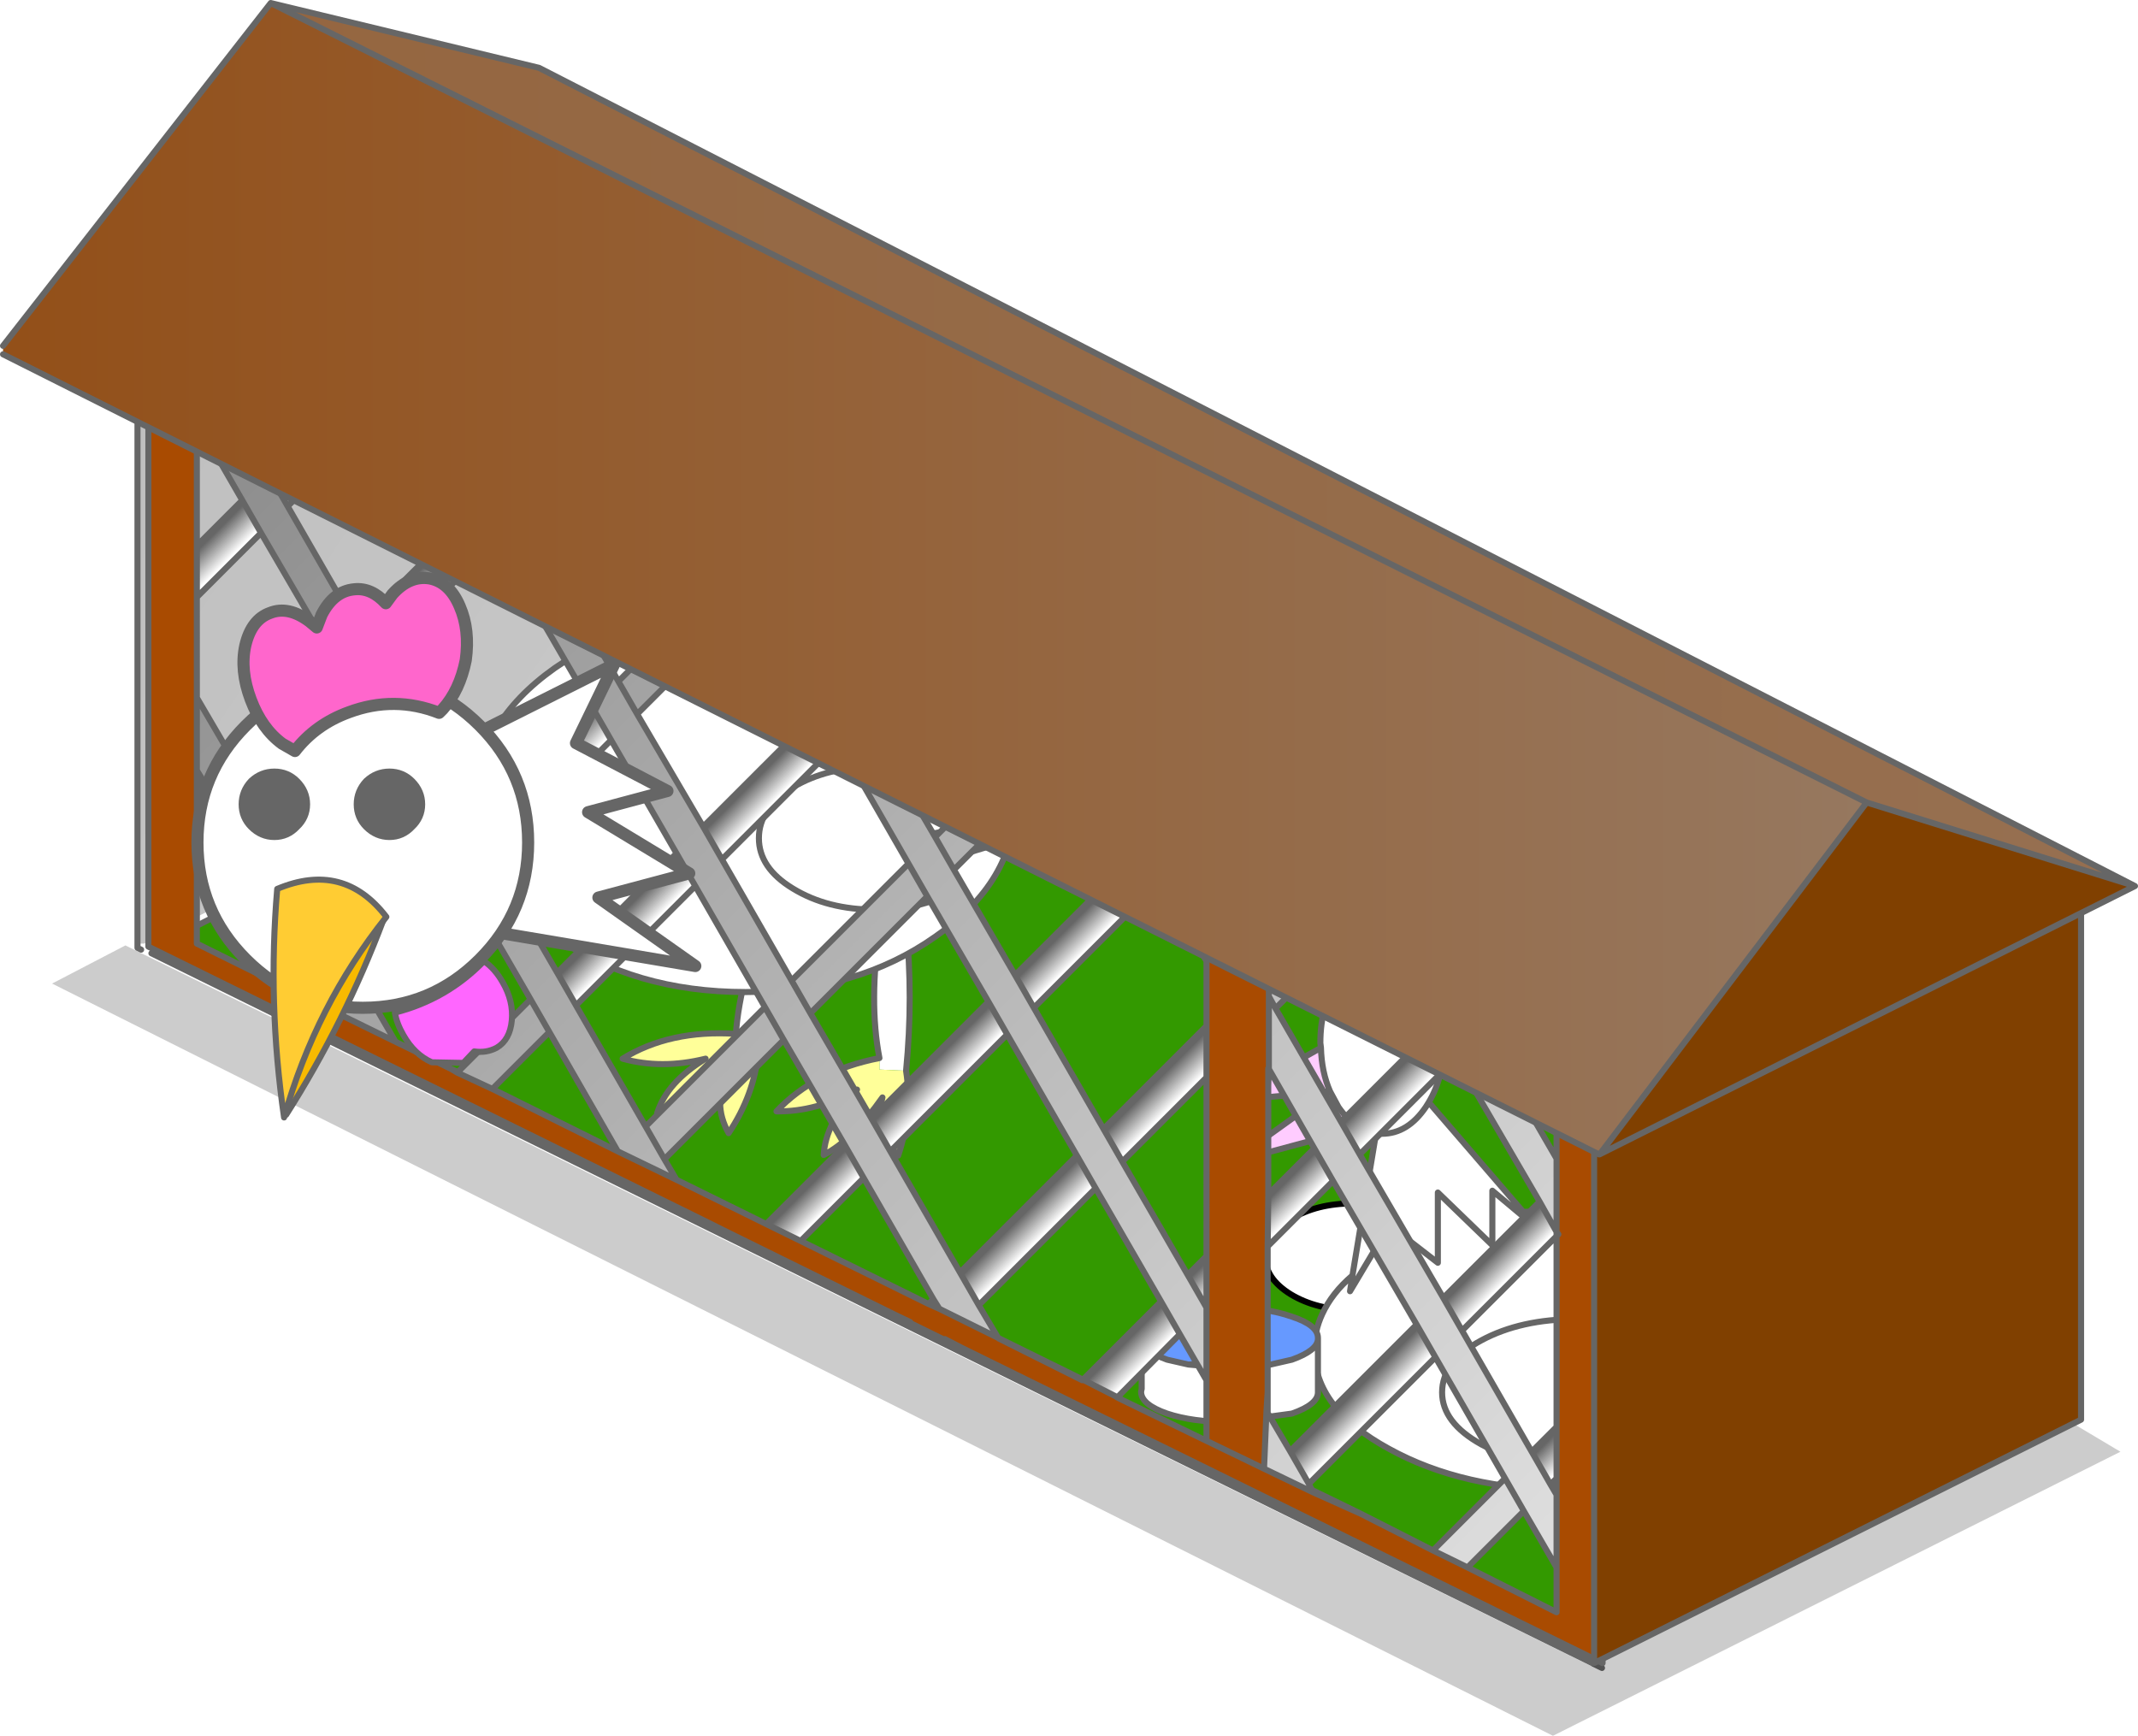 <svg xmlns:xlink="http://www.w3.org/1999/xlink" height="143.3" width="176.5" xmlns="http://www.w3.org/2000/svg"><g transform="translate(58.6 78.55)"><use height="84.25" transform="translate(-46.35 -24.85)" width="120.25" xlink:href="#sprite0"/><use height="65.25" transform="translate(-54.3 -.5)" width="170.75" xlink:href="#shape1"/><use height="0" transform="matrix(.9 0 0 .9 24.4 17.2)" width="0" xlink:href="#sprite1"/><use height="67.25" transform="translate(-54.85 -53.75)" width="132.3" xlink:href="#shape2"/><use height="49.75" transform="translate(35.35 -5.05)" width="63.3" xlink:href="#sprite2"/><use height="108.45" transform="translate(-49.5 -49.45)" width="123.45" xlink:href="#sprite3"/><use height="137.55" transform="translate(-58.6 -78.55)" width="176.5" xlink:href="#shape9"/></g><defs><linearGradient gradientTransform="matrix(.498 .329 -.046 .069 -269.8 140.65)" gradientUnits="userSpaceOnUse" id="gradient0" spreadMethod="pad" x1="-819.2" x2="819.2"><stop offset="0" stop-color="#666"/><stop offset="1" stop-color="#fff"/></linearGradient><linearGradient gradientTransform="matrix(.116 .116 -.059 .059 2.2 -9.4)" gradientUnits="userSpaceOnUse" id="gradient1" spreadMethod="pad" x1="-819.2" x2="819.2"><stop offset="0" stop-color="#666"/><stop offset="1" stop-color="#fff"/></linearGradient><linearGradient gradientTransform="matrix(.001 .001 -.059 .059 11.2 -.4)" gradientUnits="userSpaceOnUse" id="gradient2" spreadMethod="pad" x1="-819.2" x2="819.2"><stop offset="0" stop-color="#666"/><stop offset="1" stop-color="#fff"/></linearGradient><linearGradient gradientTransform="matrix(.001 .001 -.059 .059 33.2 16.6)" gradientUnits="userSpaceOnUse" id="gradient3" spreadMethod="pad" x1="-819.2" x2="819.2"><stop offset="0" stop-color="#666"/><stop offset="1" stop-color="#fff"/></linearGradient><linearGradient gradientTransform="matrix(.001 .001 -.059 .059 40.2 32.6)" gradientUnits="userSpaceOnUse" id="gradient4" spreadMethod="pad" x1="-819.2" x2="819.2"><stop offset="0" stop-color="#666"/><stop offset="1" stop-color="#fff"/></linearGradient><linearGradient gradientTransform="matrix(.001 .001 -.059 .059 55.2 37.6)" gradientUnits="userSpaceOnUse" id="gradient5" spreadMethod="pad" x1="-819.2" x2="819.2"><stop offset="0" stop-color="#666"/><stop offset="1" stop-color="#fff"/></linearGradient><linearGradient gradientTransform="matrix(.001 .001 -.059 .059 22.2 8.6)" gradientUnits="userSpaceOnUse" id="gradient6" spreadMethod="pad" x1="-819.2" x2="819.2"><stop offset="0" stop-color="#666"/><stop offset="1" stop-color="#fff"/></linearGradient><linearGradient gradientTransform="matrix(.001 .001 -.059 .059 -52.8 -39.4)" gradientUnits="userSpaceOnUse" id="gradient7" spreadMethod="pad" x1="-819.2" x2="819.2"><stop offset="0" stop-color="#666"/><stop offset="1" stop-color="#fff"/></linearGradient><linearGradient gradientTransform="matrix(.001 .001 -.059 .059 -42.8 -29.4)" gradientUnits="userSpaceOnUse" id="gradient8" spreadMethod="pad" x1="-819.2" x2="819.2"><stop offset="0" stop-color="#666"/><stop offset="1" stop-color="#fff"/></linearGradient><linearGradient gradientTransform="matrix(.001 .001 -.059 .059 -26.8 -19.4)" gradientUnits="userSpaceOnUse" id="gradient9" spreadMethod="pad" x1="-819.2" x2="819.2"><stop offset="0" stop-color="#666"/><stop offset="1" stop-color="#fff"/></linearGradient><linearGradient gradientTransform="matrix(.001 .001 -.059 .059 -15.8 -11.4)" gradientUnits="userSpaceOnUse" id="gradient10" spreadMethod="pad" x1="-819.2" x2="819.2"><stop offset="0" stop-color="#666"/><stop offset="1" stop-color="#fff"/></linearGradient><linearGradient gradientTransform="translate(-28.75 -12.2)" gradientUnits="userSpaceOnUse" id="gradient11" spreadMethod="pad" x1="-819.2" x2="819.2"><stop offset=".137" stop-color="#924201"/><stop offset="1" stop-color="#999"/></linearGradient><linearGradient gradientTransform="matrix(.234 0 0 1 29.6 13.1)" gradientUnits="userSpaceOnUse" id="gradient12" spreadMethod="pad" x1="-819.2" x2="819.2"><stop offset=".137" stop-color="#924201"/><stop offset="1" stop-color="#999"/></linearGradient><g id="shape0"><path d="M-11.8-41.85L59.9-5.9v47.8l-119.75-59 .25-.5 47.8-24.25" fill="#390" fill-rule="evenodd" transform="translate(60.1 42.1)"/><path d="M48.3.25L.5 24.5m-.25.5L120 84" fill="none" stroke="#666" stroke-linecap="round" stroke-linejoin="round" stroke-width=".5"/></g><g id="shape2"><path d="M77.2 13.25h-.05.05" fill="#e2e0d6" fill-rule="evenodd" transform="translate(54.85 53.75)"/><path d="M-32.5-41.7L1.1-24.9-46.7-.65h-.55V-49.1l14.75 7.4" fill="url(#gradient0)" fill-rule="evenodd" transform="translate(54.85 53.75)"/><path d="M.25.95v-.7M7.6 53.1v.35l.3.15m-.3-.5V4.65M132.05 67H132l-4.35-2.2" fill="none" stroke="#666" stroke-linecap="round" stroke-linejoin="round" stroke-width=".5"/></g><g id="shape3"><path d="M4.1 10.9q0 1.8-2.15 3.1-2.1 1.3-5.1 1.3-3 0-5.15-1.3-2.1-1.3-2.1-3.1t2.1-3.1q2.15-1.3 5.15-1.3 3 0 5.1 1.3Q4.1 9.1 4.1 10.9" fill="#fff" fill-rule="evenodd" transform="translate(20.9 19.35)"/><path d="M25 30.25q0 1.8-2.15 3.1-2.1 1.3-5.1 1.3-3 0-5.15-1.3-2.1-1.3-2.1-3.1t2.1-3.1q2.15-1.3 5.15-1.3 3 0 5.1 1.3 2.15 1.3 2.15 3.1z" fill="none" stroke="#000" stroke-linecap="round" stroke-linejoin="round" stroke-width=".5"/><path d="M2.55-12.45q1.25-1.05 4-.9-.4 3.65-2.2 5.85-.2-2.65-1.5-4.55l-.3-.4q-1.3-1.65-2.95-1.8l.45-.8.15-.3q.3-1.75 2.35-3.1.85 3 0 6m-5.95-.7q.2-3 2.05-5.95 1.15 2.25.9 4.85h-.3q-1.5-.05-2.65 1.1" fill="red" fill-rule="evenodd" transform="translate(20.9 19.35)"/><path d="M2.55-12.45l.3.4q1.3 1.9 1.5 4.55v.75q0 2.8-1.25 4.9l7.8 9.05 3.7-.15 2.85.1q5.1.35 9.3 2 1.35.55 2.65 1.25l2.75 1.85q.5-4.6 4.35-7.7l1 1.2-2.1 3.75 3-2.55.65.85-2.55 4.65 3.65-3.25 2 2.55q-2.4 3.4-7.05 4.4l.15.45.3 2q-.05 4.8-6.15 8.15L26.75 28q-4.2 1.7-9.3 2.05l-2.85.1q-8.65 0-14.8-3.4-6.15-3.35-6.15-8.15 0-1.55.65-2.95.8-1.75 2.5-3.2L-1.25.7-2.6.25q-.95-.55-1.75-1.7l-.7-1.3q-.7-1.6-.75-3.6l-.05-.4q0-3.15 1.5-5.3l.95-1.1q1.15-1.15 2.65-1.1h.35q1.65.15 2.95 1.8m29.6 24.7q2.15 1.8 2.95 3.9-.8-2.1-2.95-3.9m-5.7 9.85l-.05-.55-8-.05 7.45-1.4-1.3-1.4q-.6-.5-1.35-.9-2.5-1.35-5.75-1.65l-2.15-.1q-4.6 0-7.85 1.75T4.2 22.1q0 2.5 3.25 4.3 3.25 1.75 7.85 1.75l2.15-.1q3.15-.3 5.6-1.6l-5.2-3.1 6.8 2.05.95-.9-6.9-2.25h7.75v-.15.15H18.7l6.9 2.25-.95.9-6.8-2.05 5.2 3.1q-2.45 1.3-5.6 1.6l-2.15.1q-4.6 0-7.85-1.75-3.25-1.8-3.25-4.3 0-2.55 3.25-4.3t7.85-1.75l2.15.1q3.25.3 5.75 1.65.75.4 1.35.9l1.3 1.4-7.45 1.4 8 .05.05.55M-1.25.7l.5.05q2.1 0 3.6-2.2l.25-.4-.25.4Q1.35.75-.75.75l-.5-.05M10.5 7.25L12 8.5l-1.1-1.3-.4.05-2.15-1.8v4.5L3.85 5.6v5.8l-4-3.1-3.25 5.45.2-1.3-.2 1.3L-.15 8.3l4 3.1V5.6l4.5 4.35v-4.5l2.15 1.8M-4.15-8.95l.2.4q.4.6 1 .6t1-.6q.4-.6.4-1.45 0-.9-.4-1.5t-1-.55q-.6-.05-1 .55-.4.6-.4 1.5l.05.35v.2l.15.5" fill="#fff" fill-rule="evenodd" transform="translate(20.9 19.35)"/><path d="M-4.3-9.65l-.05-.35q0-.9.4-1.5t1-.55q.6-.05 1 .55.4.6.4 1.5 0 .85-.4 1.45t-1 .6q-.6 0-1-.6l-.2-.4.05-.05.45.3.45-.3.2-.65-.2-.7-.45-.25-.45.25-.2.7" fill="#666" fill-rule="evenodd" transform="translate(20.9 19.35)"/><path d="M-4.3-9.65l.2-.7.45-.25.45.25.2.7-.2.65-.45.3-.45-.3-.2-.45v-.2" fill="#333" fill-rule="evenodd" transform="translate(20.9 19.35)"/><path d="M-2.6.25L-13.2 3.1l8.15-5.85-8.6.8 7.85-4.4q.05 2 .75 3.6l.7 1.3Q-3.55-.3-2.6.25" fill="#fcf" fill-rule="evenodd" transform="translate(20.9 19.35)"/><path d="M25.25 11.85q1.8-2.2 2.2-5.85-2.75-.15-4 .9l.3.4q1.3 1.9 1.5 4.55v.75q0 2.8-1.25 4.9l7.8 9.05 3.7-.15 2.85.1q5.1.35 9.3 2 1.35.55 2.65 1.25l2.75 1.85q.5-4.6 4.35-7.7l1 1.2-2.1 3.75 3-2.55.65.85-2.55 4.65 3.65-3.25 2 2.55q-2.4 3.4-7.05 4.4l.15.45.3 2q-.05 4.8-6.15 8.15l-2.65 1.25q-4.2 1.7-9.3 2.05l-2.85.1q-8.65 0-14.8-3.4-6.15-3.35-6.15-8.15 0-1.55.65-2.95.8-1.75 2.5-3.2l1.95-11.75-1.35-.45-10.6 2.85 8.15-5.85-8.6.8L15.1 13l-.05-.4q0-3.15 1.5-5.3l.95-1.1q.2-3 2.05-5.95 1.15 2.25.9 4.85l.5-.8.15-.3q.3-1.75 2.35-3.1.85 3 0 6-1.3-1.65-2.95-1.8h-.35q-1.5-.05-2.65 1.1M24 17.5l-.25.4q-1.5 2.2-3.6 2.2l-.5-.05m27.7 21.4v.15H39.6l6.9 2.25-.95.9-6.8-2.05 5.2 3.1q-2.45 1.3-5.6 1.6l-2.15.1q-4.6 0-7.85-1.75-3.25-1.8-3.25-4.3 0-2.55 3.25-4.3t7.85-1.75l2.15.1q3.25.3 5.75 1.65.75.4 1.35.9l1.3 1.4-7.45 1.4 8 .05.05.55M56 35.5q-.8-2.1-2.95-3.9m-21.65-5l1.5 1.25-1.1-1.3-.4.05-2.15-1.8v4.5l-4.5-4.35v5.8l-4-3.1-3.25 5.45.2-1.3m-.95-21.4l.2.4q.4.6 1 .6t1-.6q.4-.6.4-1.45 0-.9-.4-1.5t-1-.55q-.6-.05-1 .55-.4.6-.4 1.5l.05.35.2-.7.45-.25.45.25.2.7-.2.65-.45.3-.45-.3-.2-.45v-.2m.15.7l-.15-.5m1.7 9.7q-.95-.55-1.75-1.7l-.7-1.3q-.7-1.6-.75-3.6m5.85-8.7l-.45.8" fill="none" stroke="#666" stroke-linecap="round" stroke-linejoin="round" stroke-width=".5"/><path d="M-20.6 17.8q.15.9 2.1 1.6l1.75.4 3.4.3 3.4-.3 1.75-.4q2.1-.75 2.15-1.7v4.4q0 1-2.15 1.75l-5.15.7q-3.05 0-5.15-.7-2.15-.75-2.15-1.8l.05-.25v-4" fill="#fff" fill-rule="evenodd" transform="translate(20.9 19.35)"/><path d="M-20.6 17.8l-.05-.2q0-1.05 2.15-1.75 2.1-.75 5.15-.75 3.05 0 5.15.75 2.15.7 2.15 1.75v.1q-.05.95-2.15 1.7l-1.75.4-3.4.3-3.4-.3-1.75-.4q-1.95-.7-2.1-1.6m10.65 2l-3.4-.25-3.4.25 3.4-.25 3.4.25" fill="#69f" fill-rule="evenodd" transform="translate(20.9 19.35)"/><path d="M14.85 37.05v-.1q0-1.05-2.15-1.75-2.1-.75-5.15-.75-3.05 0-5.15.75-2.15.7-2.15 1.75l.05.2q.15.9 2.1 1.6l1.75.4 3.4-.25 3.4.25 1.75-.4q2.1-.75 2.15-1.7v4.4q0 1-2.15 1.75l-5.15.7q-3.05 0-5.15-.7-2.15-.75-2.15-1.8l.05-.25v-4m3.85 2l3.4.3 3.4-.3" fill="none" stroke="#666" stroke-linecap="round" stroke-linejoin="round" stroke-width=".5"/></g><g id="sprite3" transform="translate(63.2 54.2)"><use height="108.45" transform="translate(-60.3 -54.2)" width="120.55" xlink:href="#shape4"/><use height="54.2" transform="translate(-63.2 -36.1)" width="50.05" xlink:href="#sprite4"/></g><g id="shape4"><path d="M17.1-19.45l3.6 1.25q-4.5 1.25-9.35 1.5l-3.15-5q2.85-4.15 9.5-6.75l-1.85 4h3.5l-3.05 3h3.9l-3.1 2" fill="#fff" fill-rule="evenodd" transform="translate(60.3 54.2)"/><path d="M77.4 34.75L81 36q-4.5 1.25-9.35 1.5l-3.15-5q2.85-4.15 9.5-6.75l-1.85 4h3.5l-3.05 3h3.9l-3.1 2z" fill="none" stroke="#666" stroke-linecap="round" stroke-linejoin="round" stroke-width=".5"/><path d="M-11.55 2.05q.35-4.75 2.85-10.5l2.05.55Q-7.5-2.15-9.7 3.6l-2.1-.6.25-.95" fill="#fff" fill-rule="evenodd" transform="translate(60.3 54.2)"/><path d="M-11.55 2.05l-.25.95 2.1.6q-.35 3.5-2.45 6.65-1.4-2.5 0-5Q-15.5 8-18.05 8.6q.8-2.55 4-4.5-3.65.9-6.85 0 3.9-2.4 9.35-2.05" fill="#ff9" fill-rule="evenodd" transform="translate(60.3 54.2)"/><path d="M50.6 57.8q2.2-5.75 3.05-11.5l-2.05-.55q-2.5 5.75-2.85 10.5m1.85 1.55q-.35 3.5-2.45 6.65-1.4-2.5 0-5-3.35 2.75-5.9 3.35.8-2.55 4-4.5-3.65.9-6.85 0 3.9-2.4 9.35-2.05" fill="none" stroke="#666" stroke-linecap="round" stroke-linejoin="round" stroke-width=".5"/><path d="M.3 4.05q-.9-4.7.05-10.9l2.15.05q.6 5.75 0 11.9L.3 5v-.95" fill="#fff" fill-rule="evenodd" transform="translate(60.3 54.2)"/><path d="M.3 4.05V5l2.2.1q.55 3.4-.65 7-2-2.05-1.3-4.8-2.5 3.55-4.85 4.75.15-2.65 2.75-5.4Q-4.9 8.5-8.2 8.45-5.05 5.1.3 4.05" fill="#ff9" fill-rule="evenodd" transform="translate(60.3 54.2)"/><path d="M62.8 59.3q.6-6.15 0-11.9l-2.15-.05q-.95 6.2-.05 10.9m2.2 1.05q.55 3.4-.65 7-2-2.05-1.3-4.8-2.5 3.55-4.85 4.75.15-2.65 2.75-5.4-3.35 1.85-6.65 1.8 3.15-3.35 8.5-4.4" fill="none" stroke="#666" stroke-linecap="round" stroke-linejoin="round" stroke-width=".5"/><path d="M11.5-17.05q0 6.5-6.55 11.05-6.5 4.6-15.7 4.6T-26.5-6Q-33-10.55-33-17.05q0-6.5 6.5-11.1 6.55-4.55 15.75-4.55t15.7 4.55q6.55 4.6 6.55 11.1" fill="#fff" fill-rule="evenodd" transform="translate(60.3 54.2)"/><path d="M71.8 37.15q0 6.5-6.55 11.05-6.5 4.6-15.7 4.6T33.8 48.2q-6.5-4.55-6.5-11.05 0-6.5 6.5-11.1 6.55-4.55 15.75-4.55t15.7 4.55q6.55 4.6 6.55 11.1z" fill="none" stroke="#666" stroke-linecap="round" stroke-linejoin="round" stroke-width=".5"/><path d="M2.45-14.05l7.15.55-6.8 2.05 4.2 1.4-.2.1Q4-8.2 0-8.2t-6.85-1.75q-2.8-1.7-2.8-4.15t2.8-4.2Q-4-20 0-20q4 0 6.8 1.7l.7.45-6.3 1.3 8.25 1.15-7 1.35" fill="#fff" fill-rule="evenodd" transform="translate(60.3 54.2)"/><path d="M62.75 40.15l7.15.55-6.8 2.05 4.2 1.4-.2.1Q64.3 46 60.3 46t-6.85-1.75q-2.8-1.7-2.8-4.15t2.8-4.2q2.85-1.7 6.85-1.7 4 0 6.8 1.7l.7.45-6.3 1.3 8.25 1.15-7 1.35z" fill="none" stroke="#666" stroke-linecap="round" stroke-linejoin="round" stroke-width=".5"/><path d="M-3.3-22.45L1.55-20v.05L4.9-14.2l2.7-2.7 2.85 1.4-4 4 5.05 8.7 1.55 2.7 5.75 10 1.55 2.7 5.4 9.35 1.55 2.7v6l-2.2-3.8-1.55-2.7-5.4-9.35-1.55-2.7-5.75-10L9.3-.6 4.25-9.3 2.7-12l1.55 2.7L-5.4.35l5.05 8.7 1.55 2.7 5.75 10 1.55 2.7 1.6 2.7-4.85-2.4-.5-.8-5.75-10-1.55-2.7-5.05-8.7-1.55-2.7 1.55 2.7-9.85 9.85 1 1.7-4.85-2.35-5.65-9.85-1.55-2.7 1.55 2.7-4.7 4.7-2.9-1.35.05-.05 6-6-5.4-9.35-1.55-2.7-7.95-13.8-1.55-2.7-5.8-9.95-1.55-2.7-3.75-6.5-.35-.65 4.95 2.65 1.35 2.3 1.55 2.7 5.75 10 1.55 2.7 8 13.75 1.55 2.7L-26.3-3l1.55 2.7 5.75 10 9.85-9.85-5.75-10-1.55-2.7-5.4-9.35-1.55-2.7-6.15-10.6 4.85 2.4 3.45 6.05 1.55 2.7-1.55-2.7 2.9-2.9 2.8 1.45-4.15 4.15 5.45 9.3 1.55 2.7 5.75 10L-5.4.35l-1.55-2.7L2.7-12l-5.75-10-.25-.45m8.2 8.25l1.55 2.7-1.55-2.7m19.95 6l2.45 1.25v3L24.85-8.2m8 4.05l2.8 1.45L33-.05l-.55-1 .55 1 5.4 9.35 1.55 2.7 6.9 11.85 1.55 2.7 5.75 10 1.55 2.7.5.85v6l-2.7-4.65-4.65 4.65L46 44.7l5.95-5.95-5.75-10-1.55-2.7-6.9-11.85-1.55-2.7-3.75-6.55v-8.7l.4-.4m14.5 7.25l4.95 2.5 3.9 6.75v6.05l-1.4-2.5-6.9-11.85-.55-.95M36.1 39.9l-4.05-1.95.2-4.7.1.1 1.85 3.15 1.55 2.7.25.5.1.2M-39.65 2.7l-4.8-2.35L-46-2.3l1.55 2.65-2.1-1.05-.7-.35L-46-2.3l-7.95-13.8-2.1 2.1v-4.25l.55-.55-.55-.9v-6l2.75 4.7 1.55 2.7 7.95 13.8 1.55 2.7 2.6 4.5M53.5 41.45l-1.55-2.7 1.55 2.7M-53.95-16.1l-1.55-2.7 1.55 2.7m36.5 28.5L-19 9.7l1.55 2.7" fill="url(#gradient1)" fill-rule="evenodd" transform="translate(60.3 54.2)"/><path d="M1.55-19.95V-20l-4.85-2.45-2.35-1.2-1.25-.55 1.25.55-.05.05-1.2-.6-8.65-4.3-2.8-1.45-1.6-.8-.75-.4-4-1.95-4.85-2.4v-.05l-.95-.45-.3-.15-.4-.2-1.65-.85-2.85-1.4-10.5-5.25q-1.4-.7-2.8-1.45l-.6-.3-1.85-.9-4.95-2.65.35.65v43.1l8.8 4.35.7.35 2.1 1.1V.35l4.8 2.35 4.6 2.25.5.3-.5-.3.55.25-.05.05 2.9 1.35 10.35 5.15 4.85 2.35 7.4 3.65 2.85 1.4 10.55 5.2.9.4 4.85 2.4.05.05 6.9 3.45.05-.05 2.85 1.45h-.05l.5.25 6.9 3.35 4.75 2.3-4.75-2.3v-42.6L24.85-8.2l-.05-.1-2.35-1.2-.05.05-2.8-1.45-9.15-4.6-2.85-1.4-.9-.5-.1-.05-.5-.2-.55-.3-4-2m0-.05l5.05 2.55L1.55-20m30.9 15.65l-5.15-2.6 5.15 2.6V4.9h-.05v10.4l-.05 4.3v13.75l-.1-.1.1-1.6-.1 1.6-.2 4.7 4.05 1.95 3.9 1.75-3.9-1.75-.1-.2 4 1.95 6 3.05 2.85 1.4 7.35 3.7V18.75l.15-.15-.15-.2V7.55L52.3 5.6l-4.95-2.5-1.8-.95L44 1.4l1.55.75-.05.05-1.5-.8-7-3.5-1.3-.65-.05.05-2.8-1.45-.4-.2M21.7-13l.55.3L60 6.2V54L7.05 27.95l-1.35-.7-.05.05-2.85-1.4.05-.05-1.35-.65-14.1-6.95-1-.5-46.45-22.9v-48.8l.6.3.15.1.5.2v.05l22.25 11.15 2.95 1.45-.05.05 6.4 3.15-.05-.05 1.15.6 8.35 4.15 1.55.75-.05.05L-1-24.35l.1.2.1-.1L21.7-13m-80.5-40.3l-.5-.25.5.25m22.25 11.15l2.9 1.5-2.9-1.5M-16.3-32l-1.5-.8 1.5.8m-9.85-4.95l-1.1-.55 1.1.55" fill="#a94b01" fill-rule="evenodd" transform="translate(60.3 54.2)"/><path d="M9.3-.6l1.55 2.7-9.65 9.65-1.55-2.7L9.3-.6m3.75.5L11.5-2.8l8.1-8.1 2.8 1.45L13.05-.1M-6.2 19.15l-2.85-1.4 6.5-6.5 1.55 2.7-5.2 5.2M21.7-13l.25-.25.3.55-.55-.3" fill="url(#gradient2)" fill-rule="evenodd" transform="translate(60.3 54.2)"/><path d="M23.55 24.15l1.55 2.7-5.15 5.2-2.85-1.45 6.45-6.45m3.75.5l-1.55-2.7 1.55-1.55v4.25m18.25-22.5l1.8.95.55.95L39.95 12 38.4 9.3l7.1-7.1.05-.05M36.2 11.5l1.55 2.7-5.4 5.4.05-4.3 3.8-3.8" fill="url(#gradient3)" fill-rule="evenodd" transform="translate(60.3 54.2)"/><path d="M56.2 18.4l.15.2-.15.15v-.35.35l-7.8 7.8-1.55-2.7 7.95-7.95 1.4 2.5m-11.55 7.65l1.55 2.7L35.75 39.2l-1.55-2.7 10.45-10.45" fill="url(#gradient4)" fill-rule="evenodd" transform="translate(60.3 54.2)"/><path d="M56.2 34.5v4.25l-.5.5-1.55-2.7 2.05-2.05" fill="url(#gradient5)" fill-rule="evenodd" transform="translate(60.3 54.2)"/><path d="M16.6 12.1l1.55 2.7-9.65 9.65-1.55-2.7 9.65-9.65m3.75.5L18.8 9.9l8.5-8.5v4.25l-6.95 6.95M5.25 24.75l-.9-.4.4-.4.5.8" fill="url(#gradient6)" fill-rule="evenodd" transform="translate(60.3 54.2)"/><path d="M-56.05-34v-4.25L-52.3-42l1.55 2.7-5.3 5.3" fill="url(#gradient7)" fill-rule="evenodd" transform="translate(60.3 54.2)"/><path d="M-35.7-38.6l2.85 1.4-8.4 8.4-1.55-2.7 7.1-7.1m-9.25 9.25l1.55 2.7-8.35 8.35-1.55-2.7 8.35-8.35" fill="url(#gradient8)" fill-rule="evenodd" transform="translate(60.3 54.2)"/><path d="M-35.45-12.85l1.55 2.7-8.35 8.35-1.55-2.7 8.35-8.35M-23.4-24.9l1.55 2.7-9.85 9.85-1.55-2.7 9.85-9.85" fill="url(#gradient9)" fill-rule="evenodd" transform="translate(60.3 54.2)"/><path d="M-3.3-22.45l.25.45-9.65 9.65-1.55-2.7 8.55-8.55.05-.05 2.35 1.2m-13.15 9.6l1.55 2.7-9.85 9.85L-26.3-3l9.85-9.85" fill="url(#gradient10)" fill-rule="evenodd" transform="translate(60.3 54.2)"/><path d="M61.85 34.25v-.05L57 31.75l.25.45 5.75 10 1.55 2.7 5.05 8.7 1.55 2.7 5.75 10 1.55 2.7 5.4 9.35 1.55 2.7 2.2 3.8v-6l-1.55-2.7-5.4-9.35-1.55-2.7-5.75-10-1.55-2.7-5.05-8.7L65.2 40l-3.35-5.75 4 2 .55.3.5.2-5.05-2.55m6.05 3.1l-.9-.5-.1-.05M65.2 40l2.7-2.7 2.85 1.4 9.15 4.6 2.8 1.45.05-.05 2.35 1.2.05.1 2.45 1.25 5.15 2.6.4.2 2.8 1.45.05-.05 1.3.65 7 3.5 1.55.75 1.8.95 4.95 2.5 3.9 1.95V72.6l.15.2-.15.15V104l-7.35-3.7-2.85-1.4-6-3.05-3.9-1.75-4.05-1.95-4.75-2.3-6.9-3.35-.5-.25h.05L77.4 84.8l-.05.05-6.9-3.45-.05-.05-4.85-2.4-.9-.4-10.55-5.2-2.85-1.4-7.4-3.65L39 65.95 28.65 60.8l-2.9-1.35-.5-.3-4.6-2.25-4.8-2.35v.05l-2.1-1.1-.7-.35-8.8-4.35V5.7L8 12.2l1.55 2.7 5.8 9.95 1.55 2.7 7.95 13.8 1.55 2.7 5.4 9.35 1.55 2.7L39 65.95M3.9 5.05L8.85 7.7l1.85.9.6.3q1.4.75 2.8 1.45l10.5 5.25 2.85 1.4 1.65.85.4.2.3.15.95.45v.05l4.85 2.4 4 1.95.75.4 1.6.8 2.8 1.45L53.4 30l1.25.55 2.35 1.2M79.9 43.3l-8.1 8.1m-1.05-12.7l-4 4M82 41.2l.55.3 37.75 18.9v47.8L67.35 82.15l-1.4-.65-2.85-1.4-1.3-.7-14.1-6.95-1-.5L.25 49.05V.25l.6.3.15.1.5.2V.9l22.25 11.15 2.95 1.45-.05.05 6.4 3.15-.05-.05 1.15.6 8.35 4.15 1.55.75-.05.05 15.3 7.65.2.1L82 41.2m3.15 4.8l2.45 4.25v-3M85.15 46l-2.45-1.25-9.35 9.35m19.4-3.65v2.7l.55 1 2.65-2.65 1.35.6m-4.55-2.25v.6l.4-.4m23.35 16.5l-3.9-6.75m-8.3-4.2l1.5.8.05-.05m1.8.95l.55.95 6.9 11.85 1.4 2.5v.35l-7.8 7.8 5.75 10 2.05-2.05m-1.4-18.6l-7.95 7.95 1.55 2.7m-2.2 2.2l-1.55-2.7L94.5 90.7l1.55 2.7 10.45-10.45 5.75 10 1.55 2.7 2.7 4.65m0-7.35l-.5.5.5.85m-2.7 1.35l-4.65 4.65m3.1-7.35l-5.95 5.95m8.15-8.15l1.55 2.7M92.7 59.1l.05.05v-6m-.05 5.95v1.4l.05-1.35 3.75 6.55 1.55 2.7 6.9 11.85M98.7 63.5l1.55 2.7 7.95-7.95m-20.6 1.6V55.6l-8.5 8.5m8.5 14.75V74.6l-1.55 1.55M92.7 60.5v9l3.8-3.8m-3.85 8.1l5.4-5.4m-5.35 1.1l-.05 4.3v13.75l1.85 3.15m-6.9-16.1V59.85l-6.95 6.95m-19.15-.85l5.75 10 9.65-9.65m-5.75-10l-9.65 9.65-1.55-2.7-5.05-8.7-1.55-2.7-5.75-10-1.55-2.7-5.45-9.3-1.55-2.7-3.45-6.05M78.45 69l-9.65 9.65 1.6 2.7 7 3.45 6.45-6.45m-16.6-2.4l1.55 2.7m-3.75-.5l-.4.4m2.7 3.6l-1.35-.7-.05.05m-2.85-1.4l.05-.05-1.35-.65m30.85 6.45l-.1 1.6.1.1m-5.05 2.3v-5m8.45 8.55l.25.5 4 1.95m-4-1.95l.1.2m-3.85-6.65l-.2 4.7m-27.3-14l.5.8m14.7 7.3l5.15-5.2m-5.15 5.2l.45.25m25.1-30.1l-7.1 7.1-5.4-9.35m6.95 12.05l6.9 11.85M87.6 50.25v5.35M1 .65l.5.25m12.6 9.45l-2.35 2.35 5.75 10 7.1-7.1M10.2 10l1.55 2.7M10.2 10l1.1-1.1M8 12.2l-3.75 3.75M17.5 22.7l1.55 2.7 8.4-8.4m-23.2 3.2l5.3-5.3m-.7-7.2L10.2 10M7 33.2l1.55 2.7 8.35-8.35m-3.85 25.6l1.25-1.25-7.95-13.8-2.1 2.1m0-4.25l.55-.55-.55-.9m.55.9l1.55 2.7m11.7 14.3l-1.55-2.7-7.95-13.8M7 33.2l8.35-8.35M4.25 28.5L7 33.2m35.5-11.8l1.5.8m-17.35-8.65l-2.9-1.5m7 6.65l6.15 10.6 1.55 2.7 5.4 9.35 1.55 2.7 5.75 10 1.55 2.7 5.05 8.7 1.55 2.7 5.75 10M29.8 18.2l.95.5m2.3-2l1.1.55M34 51.2l1.55 2.7 9.85-9.85m-16.8-2.2L34 51.2l9.85-9.85m-16.8-2.2l1.55 2.7L38.45 32m14.95-2l1.2.6.05-.05m4.65-.7l.1.2.1-.1m-13.45 9.2l8.55-8.55m2.65 1.6l-9.65 9.65m-8.55-14.7l2.9-2.9m2.8 1.45l-4.15 4.15m-3.7-.55l-9.85 9.85-8-13.75m7.35 18.65l-8.35 8.35 2.6 4.5m-4.15-7.2l8.35-8.35m27.85 15.4l-9.85 9.85 1 1.7m10.25 5.05l5.2-5.2m-18-4.25l1.55 2.7m14.9-1.15l-6.5 6.5M33.35 56.1l-4.7 4.7m-2.9-1.35l.05-.05-.55-.25M14.3 51.9l1.55 2.65-2.1-1.05m21.8.4l5.75 10 9.85-9.85M25.8 59.4l6-6m37.8.2l-9.65 9.65m-5.05-8.7l9.65-9.65M63 42.2l-9.65 9.65" fill="none" stroke="#666" stroke-linecap="round" stroke-linejoin="round" stroke-width=".5"/></g><g id="sprite4" transform="translate(27.75 22)"><use height="41.1" transform="translate(-21.05 -22)" width="42.1" xlink:href="#shape5"/><use height="14.9" transform="rotate(-69.154 5.413 26.189) scale(.999)" width="21.7" xlink:href="#sprite5"/><use height="10.35" transform="translate(-27.2 -5.75)" width="35.25" xlink:href="#sprite7"/></g><g id="shape5"><path d="M13.85-14.35l-3.15 6.5 7.55 3.95-6.55 1.75 8.35 5.05-7.5 2 8 5.65-19.5-3.3Q4.1-.65.9-7.85l12.95-6.5" fill="#fff" fill-rule="evenodd" transform="translate(21.05 22)"/><path d="M13.85-14.35l-3.15 6.5 7.55 3.95-6.55 1.75 8.35 5.05-7.5 2 8 5.65-19.5-3.3Q4.1-.65.9-7.85l12.95-6.5z" fill="none" stroke="#666" stroke-linecap="round" stroke-linejoin="round" transform="translate(21.05 22)"/><path d="M-6.9-13.3q5.65 0 9.65 4t4 9.65q0 5.65-4 9.65t-9.65 4q-5.65 0-9.65-4t-4-9.65q0-5.65 4-9.65t9.65-4" fill="#fff" fill-rule="evenodd" transform="translate(21.05 22)"/><path d="M-6.9-13.3q5.65 0 9.65 4t4 9.65q0 5.65-4 9.65t-9.65 4q-5.65 0-9.65-4t-4-9.65q0-5.65 4-9.65t9.65-4z" fill="none" stroke="#666" stroke-linecap="round" stroke-linejoin="round" transform="translate(21.05 22)"/><path d="M1.6-14.7q-.5 2.5-1.9 4.05l-.3.3q-3.7-1.45-7.45-.05-2.75 1-4.45 3.2l-1.05-.6q-1.7-1.25-2.6-3.65-.9-2.4-.45-4.45.5-2.15 2.05-2.7 1.5-.6 3.25.7l.6.5.4-1.05q1-1.95 2.7-2.1 1.4-.15 2.6 1.15l.55-.75q1.4-1.55 3.05-1.3 1.65.3 2.5 2.3.85 1.95.5 4.45" fill="#f6c" fill-rule="evenodd" transform="translate(21.05 22)"/><path d="M1.6-14.7q-.5 2.5-1.9 4.05l-.3.3q-3.7-1.45-7.45-.05-2.75 1-4.45 3.2l-1.05-.6q-1.7-1.25-2.6-3.65-.9-2.4-.45-4.45.5-2.15 2.05-2.7 1.5-.6 3.25.7l.6.5.4-1.05q1-1.95 2.7-2.1 1.4-.15 2.6 1.15l.55-.75q1.4-1.55 3.05-1.3 1.65.3 2.5 2.3.85 1.95.5 4.45z" fill="none" stroke="#666" stroke-linecap="round" stroke-linejoin="round" transform="translate(21.05 22)"/><path d="M5.4 15.05q-.15 1.6-1.25 2.25-.85.45-1.85.3l-.9.95-2.6-.05q-1.45-.65-2.35-2.25-.55-.95-.7-1.85 4.3-1.1 7.35-4.25.9.6 1.55 1.75.9 1.55.75 3.15" fill="#f6f" fill-rule="evenodd" transform="translate(21.05 22)"/><path d="M26.45 37.05q-.15 1.6-1.25 2.25-.85.45-1.85.3l-.9.95-2.6-.05q-1.45-.65-2.35-2.25-.55-.95-.7-1.85 4.3-1.1 7.35-4.25.9.6 1.55 1.75.9 1.55.75 3.15z" fill="none" stroke="#666" stroke-linecap="round" stroke-linejoin="round" stroke-width=".5"/></g><g id="sprite5" transform="translate(25.8 -10)"><use height="9.3" transform="rotate(-1.813 332.249 774.672) scale(.999)" width="19.4" xlink:href="#sprite6"/><use height="9.75" transform="translate(-24.4 10)" width="20.3" xlink:href="#shape7"/></g><g id="shape6"><path d="M-8.9 2Q.1.35 7.55-4.45q4.05 3.8 1.4 8.8Q-.1 4.1-8.9 2" fill="#f8ba01" fill-rule="evenodd" transform="translate(9.15 4.7)"/><path d="M.25 6.7q9-1.65 16.45-6.45 4.05 3.8 1.4 8.8Q9.05 8.8.25 6.7z" fill="none" stroke="#666" stroke-linecap="round" stroke-linejoin="round" stroke-width=".5"/></g><g id="shape7"><path d="M-24.15 17.5q8.35-4.65 17.45-7.25 4.1 4.3 1.05 9.25-8.9-2.85-18.5-2" fill="#fc3" fill-rule="evenodd" transform="translate(24.4 -10)"/><path d="M.25 7.5q9.6-.85 18.5 2Q21.8 4.55 17.7.25 8.6 2.85.25 7.5z" fill="none" stroke="#666" stroke-linecap="round" stroke-linejoin="round" stroke-width=".5"/></g><g id="shape8"><path d="M5-2.35q1 0 1.7.7.75.75.75 1.75T6.7 1.8q-.7.75-1.7.75T3.25 1.8q-.7-.7-.7-1.7t.7-1.75Q4-2.35 5-2.35" fill="#666" fill-rule="evenodd" transform="translate(7.45 2.85)"/><path d="M5-2.35q1 0 1.7.7.75.75.75 1.75T6.7 1.8q-.7.75-1.7.75T3.25 1.8q-.7-.7-.7-1.7t.7-1.75Q4-2.35 5-2.35z" fill="none" stroke="#666" stroke-linecap="round" stroke-linejoin="round" transform="translate(7.45 2.85)"/><path d="M-4.5-2.35q1 0 1.7.7.75.75.75 1.75t-.75 1.7q-.7.75-1.7.75t-1.75-.75q-.7-.7-.7-1.7t.7-1.75q.75-.7 1.75-.7" fill="#666" fill-rule="evenodd" transform="translate(7.45 2.85)"/><path d="M-4.5-2.35q1 0 1.7.7.75.75.75 1.75t-.75 1.7q-.7.75-1.7.75t-1.75-.75q-.7-.7-.7-1.7t.7-1.75q.75-.7 1.75-.7z" fill="none" stroke="#666" stroke-linecap="round" stroke-linejoin="round" transform="translate(7.45 2.85)"/></g><g id="shape9"><path d="M73 10.95l4.35 2.2h.05L113.2-4.8v43.45L73 58.75v-47.8" fill="#804000" fill-rule="evenodd" transform="translate(58.6 78.55)"/><path d="M171.8 73.75v43.45l-40.2 20.1V89.5" fill="none" stroke="#666" stroke-linecap="round" stroke-linejoin="round" stroke-width=".5"/><path d="M117.65-5.4l-44.2 22.15L95.5-12.3l22.15 6.9" fill="#804000" fill-rule="evenodd" transform="translate(58.6 78.55)"/><path d="M-36.25-78.3l22.15 5.35L117.65-5.4 95.5-12.3l-131.75-66" fill="url(#gradient11)" fill-rule="evenodd" transform="translate(58.6 78.55)"/><path d="M73.45 16.75h-.05L-36.25-38.2l-22.1-11.1v-.7l22.1-28.3 131.75 66-22.05 29.05" fill="url(#gradient12)" fill-rule="evenodd" transform="translate(58.6 78.55)"/><path d="M176.25 73.15l-44.2 22.15m-.05 0L22.35 40.35.25 29.25m0-.7L22.35.25 44.5 5.6l131.75 67.55-22.15-6.9-22.05 29.05m22.05-29.05L22.35.25" fill="none" stroke="#666" stroke-linecap="round" stroke-linejoin="round" stroke-width=".5"/></g><use height="84.25" width="120.25" xlink:href="#shape0" id="sprite0"/><use height="49.75" width="63.3" xlink:href="#shape3" id="sprite2"/><use height="9.3" width="19.4" xlink:href="#shape6" id="sprite6"/><use height="5.9" transform="translate(10.05)" width="15.4" xlink:href="#shape8" id="sprite7"/><path d="M111.75 38.5l4.7 2.8L69.6 64.75-54.3 2.65l6.05-3.15 121 59.5 39-20.5" fill-opacity=".2" fill-rule="evenodd" transform="translate(54.3 .5)" id="shape1"/></defs></svg>